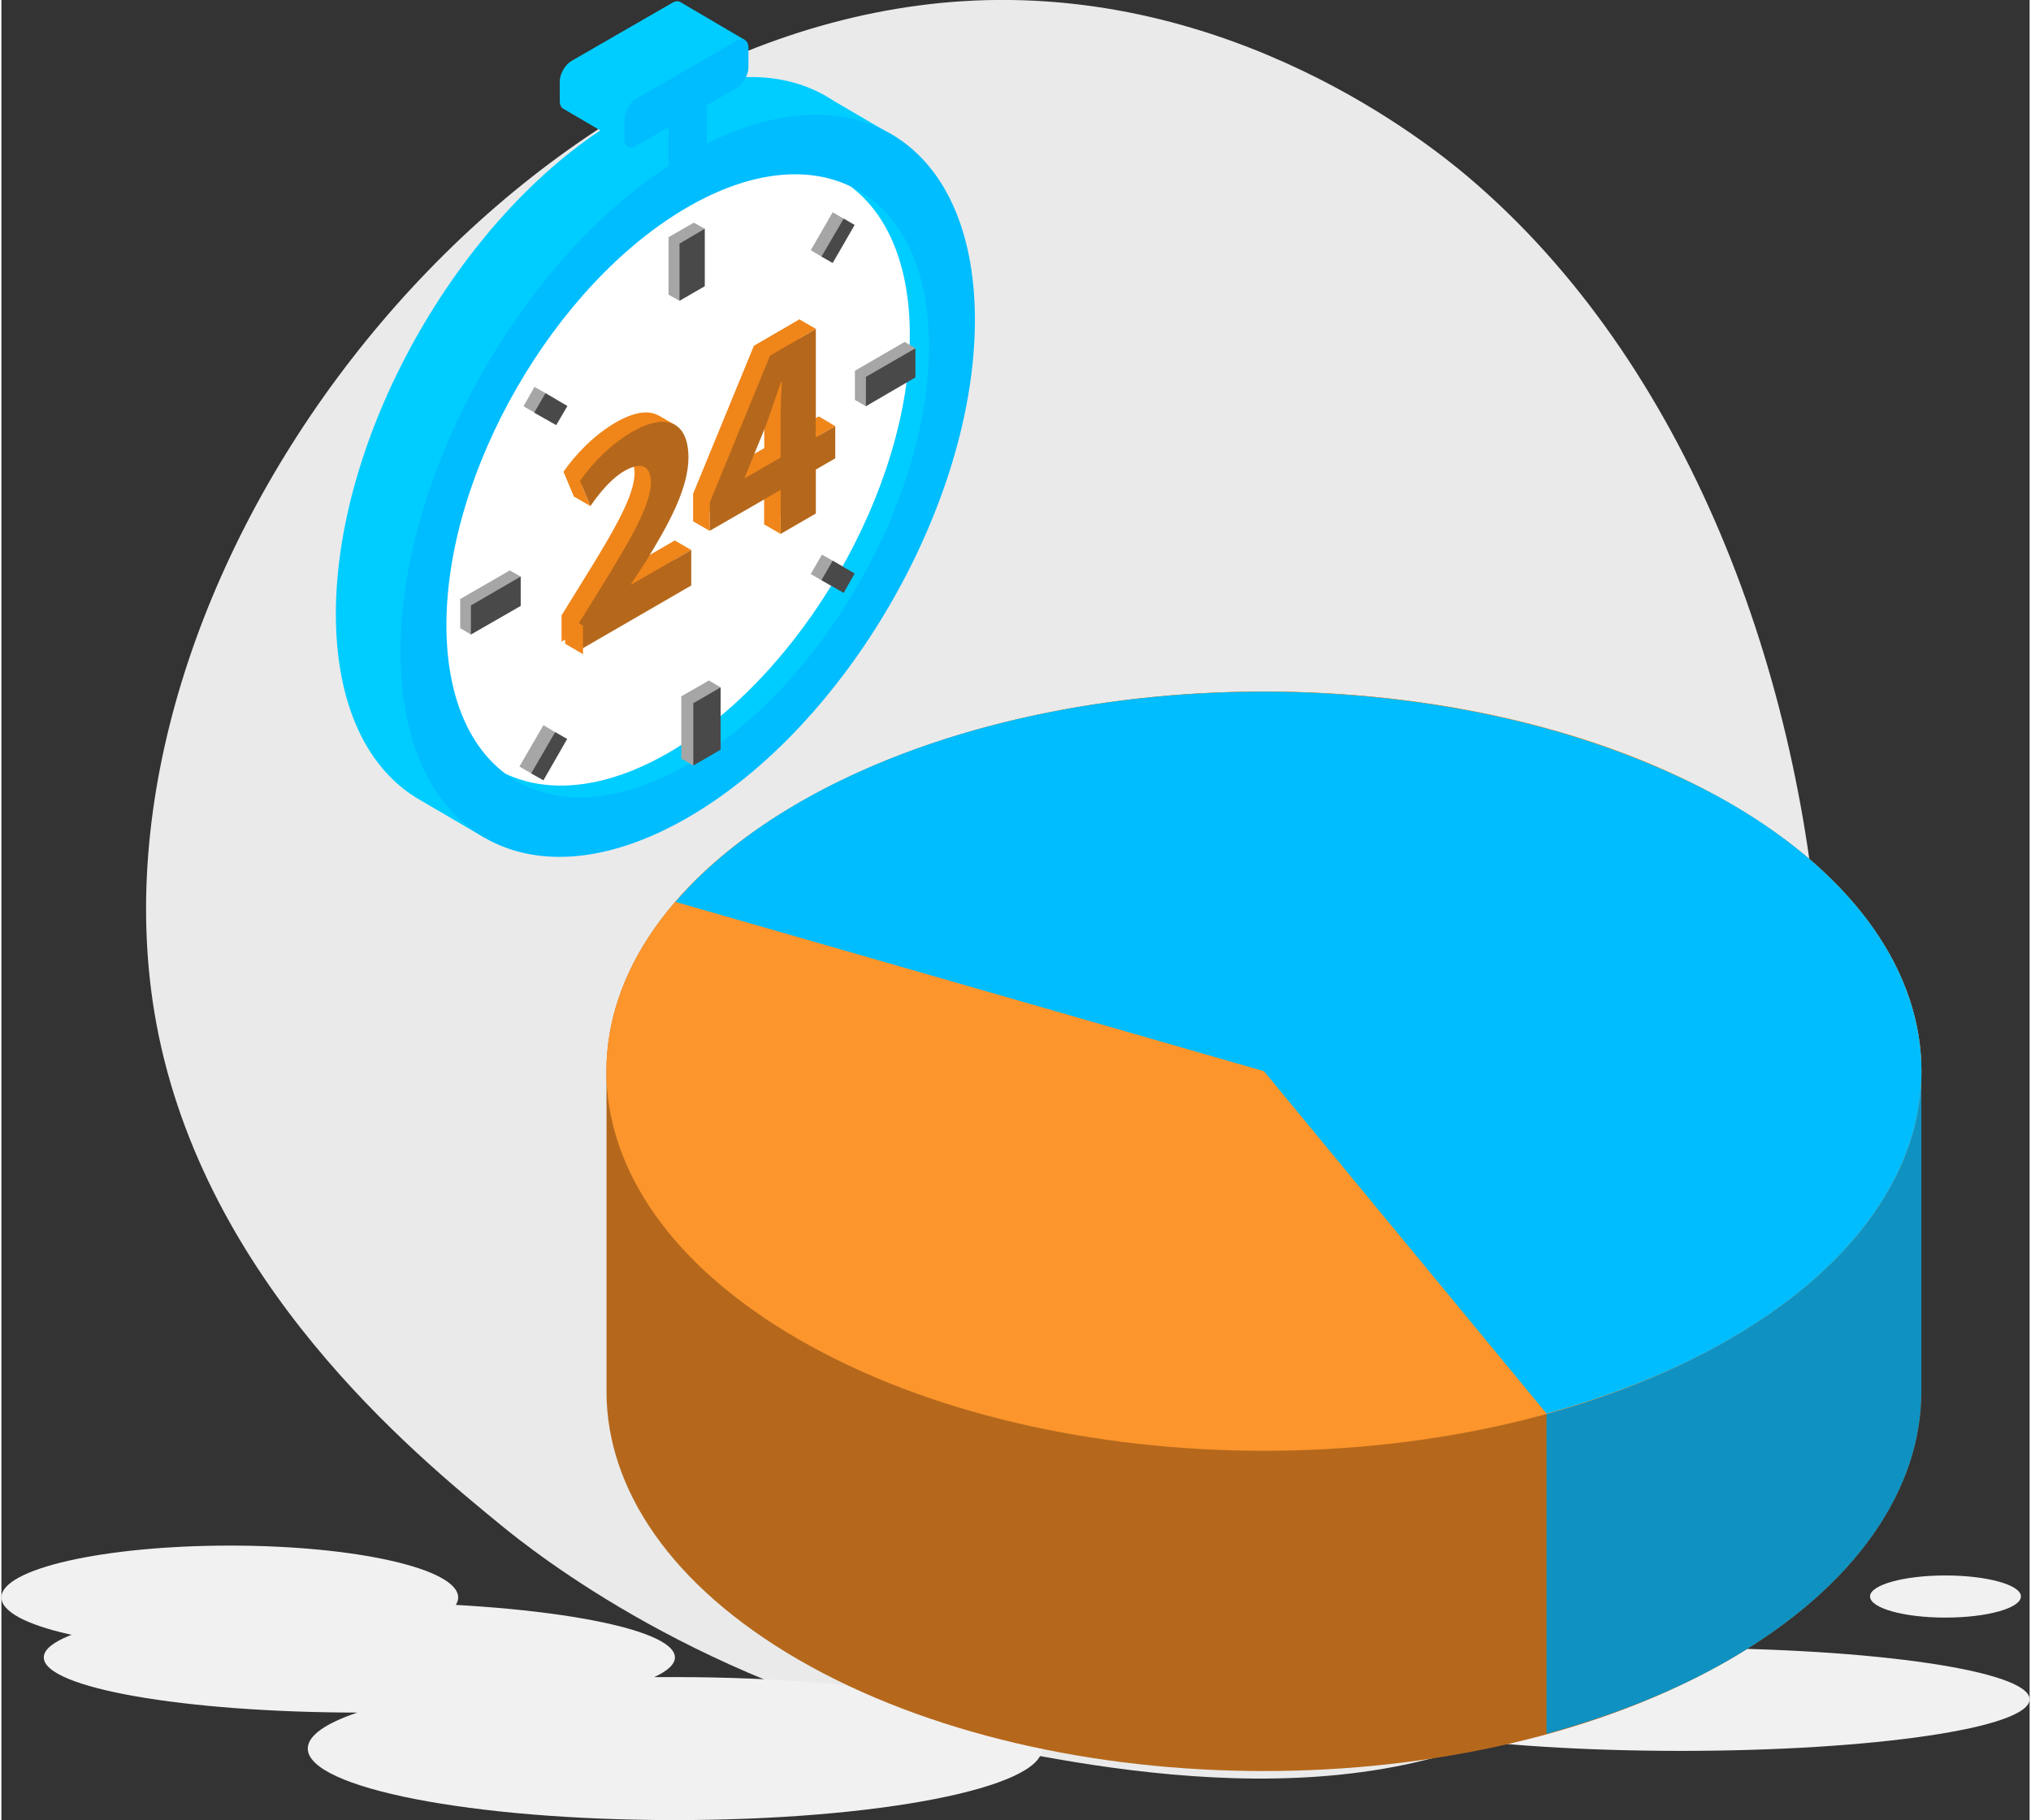 <?xml version="1.0" encoding="UTF-8"?>
<!DOCTYPE svg PUBLIC "-//W3C//DTD SVG 1.1//EN" "http://www.w3.org/Graphics/SVG/1.1/DTD/svg11.dtd">
<!-- Creator: CorelDRAW 2018 (64-Bit) -->
<svg xmlns="http://www.w3.org/2000/svg" xml:space="preserve" width="404px" height="362px" version="1.1" style="shape-rendering:geometricPrecision; text-rendering:geometricPrecision; image-rendering:optimizeQuality; fill-rule:evenodd; clip-rule:evenodd"
viewBox="0 0 79.44 71.28"
 xmlns:xlink="http://www.w3.org/1999/xlink">
 <rect x="0" y="0" width="79.44" height="71.28" fill="#333333" stroke="none"/>
 <defs>
  <style type="text/css">
   <![CDATA[
    .fil5 {fill:#00BDFF;fill-rule:nonzero}
    .fil7 {fill:#00CDFF;fill-rule:nonzero}
    .fil3 {fill:#0F92C2;fill-rule:nonzero}
    .fil11 {fill:#494949;fill-rule:nonzero}
    .fil6 {fill:#498A7B;fill-rule:nonzero}
    .fil10 {fill:#A6A6A6;fill-rule:nonzero}
    .fil2 {fill:#B5681C;fill-rule:nonzero}
    .fil0 {fill:#EAEAEA;fill-rule:nonzero}
    .fil9 {fill:#F08519;fill-rule:nonzero}
    .fil1 {fill:#F1F1F1;fill-rule:nonzero}
    .fil4 {fill:#FB952C;fill-rule:nonzero}
    .fil8 {fill:white;fill-rule:nonzero}
   ]]>
  </style>
 </defs>
 <g id="Layer_x0020_1">
  <g id="_1418822978672">
   <path class="fil0" d="M37.69 68.18c5.54,1.15 16.77,3.48 24.28,-2.1 13.63,-10.13 12.67,-44.59 -4.52,-59.15 -1.48,-1.25 -9.24,-7.57 -19.85,-6.88 -18.41,1.2 -34.73,22.76 -31.53,40.04 1.88,10.12 10.08,16.84 13.46,19.61 1.39,1.14 7.96,6.36 18.16,8.48z"/>
   <g>
    <g>
     <path class="fil1" d="M17.89 62.56c0,1.12 -4,2.03 -8.94,2.03 -4.95,0 -8.95,-0.91 -8.95,-2.03 0,-1.12 4,-2.03 8.95,-2.03 4.94,0 8.94,0.91 8.94,2.03z"/>
     <path class="fil1" d="M65.78 64.54c-1.86,0 -3.64,0.06 -5.26,0.15 1.13,-0.31 1.78,-0.67 1.78,-1.05 0,-1.23 -6.55,-2.22 -14.62,-2.22 -8.07,0 -14.61,0.99 -14.61,2.22 0,1.22 6.54,2.21 14.61,2.21 2.07,0 4.04,-0.06 5.83,-0.18 -0.89,0.27 -1.39,0.57 -1.39,0.88 0,1.12 6.12,2.02 13.66,2.02 7.55,0 13.66,-0.9 13.66,-2.02 0,-1.11 -6.11,-2.01 -13.66,-2.01z"/>
     <path class="fil1" d="M26.38 65.68c-0.27,0 -0.54,0 -0.81,0 0.52,-0.24 0.81,-0.5 0.81,-0.77 0,-1.19 -5.54,-2.16 -12.36,-2.16 -6.83,0 -12.36,0.97 -12.36,2.16 0,1.19 5.49,2.15 12.28,2.16 -1.24,0.42 -1.94,0.9 -1.94,1.41 0,1.54 6.43,2.8 14.38,2.8 7.94,0 14.38,-1.26 14.38,-2.8 0,-1.55 -6.44,-2.8 -14.38,-2.8z"/>
     <path class="fil1" d="M79.1 62.52c0,0.46 -1.32,0.83 -2.96,0.83 -1.63,0 -2.95,-0.37 -2.95,-0.83 0,-0.45 1.32,-0.82 2.95,-0.82 1.64,0 2.96,0.37 2.96,0.82z"/>
     <path class="fil1" d="M71.22 61.08c0,0.19 -0.59,0.34 -1.32,0.34 -0.73,0 -1.33,-0.15 -1.33,-0.34 0,-0.18 0.6,-0.33 1.33,-0.33 0.73,0 1.32,0.15 1.32,0.33z"/>
     <path class="fil1" d="M30.74 61.64c0,0.23 -0.65,0.42 -1.46,0.42 -0.8,0 -1.45,-0.19 -1.45,-0.42 0,-0.23 0.65,-0.42 1.45,-0.42 0.81,0 1.46,0.19 1.46,0.42z"/>
     <path class="fil1" d="M35.96 60.21c0,0.17 -0.42,0.32 -0.92,0.32 -0.51,0 -0.92,-0.15 -0.92,-0.32 0,-0.18 0.41,-0.32 0.92,-0.32 0.5,0 0.92,0.14 0.92,0.32z"/>
    </g>
   </g>
  </g>
  <g id="_1419448153088">
   <path class="fil2" d="M75.2 41.95c0,-3.81 -2.51,-7.61 -7.54,-10.51 -10.06,-5.81 -26.36,-5.81 -36.42,0 -5.03,2.9 -7.54,6.7 -7.54,10.51l0 12.54c0,3.81 2.51,7.61 7.54,10.52 10.06,5.8 26.36,5.8 36.42,0 5.03,-2.91 7.54,-6.71 7.54,-10.52l0 -12.54z"/>
   <path class="fil3" d="M60.52 67.9c2.58,-0.71 5.01,-1.66 7.14,-2.89 5.03,-2.91 7.54,-6.71 7.54,-10.52l0 -12.54c0,-2.1 -0.77,-4.2 -2.3,-6.15l-12.38 19.56 0 12.54z"/>
   <path class="fil4" d="M67.66 52.46c-10.06,5.81 -26.36,5.81 -36.42,0 -10.06,-5.8 -10.06,-15.22 0,-21.02 10.06,-5.81 26.36,-5.81 36.42,0 10.06,5.8 10.06,15.22 0,21.02z"/>
   <path class="fil5" d="M67.66 31.43c-1.09,-0.62 -2.26,-1.17 -3.47,-1.66 -10.04,-4.06 -23.98,-3.51 -32.95,1.66 -2.02,1.17 -3.63,2.49 -4.84,3.89l23.05 6.63 11.07 13.41c2.58,-0.71 5.01,-1.67 7.14,-2.9 10.06,-5.8 10.06,-15.22 0,-21.03z"/>
   <path class="fil6" d="M24.76 4.92l-0.83 0.48c-0.19,0.11 -0.34,0.02 -0.34,-0.2l0 -1.96c0,-0.22 0.15,-0.48 0.34,-0.59l0.83 -0.48c0.19,-0.11 0.34,-0.02 0.34,0.19l0 1.97c0,0.22 -0.15,0.48 -0.34,0.59z"/>
   <path class="fil7" d="M34.09 5.42l0.46 -0.33 -1.95 -1.14 0 0c-2.05,-1.37 -4.99,-1.28 -8.25,0.6 -6.22,3.59 -11.25,12.32 -11.25,19.49 0,3.59 1.25,6.11 3.28,7.28l2.53 1.48 -0.04 -0.74c1.62,0.11 3.49,-0.37 5.48,-1.52 6.21,-3.59 11.25,-12.32 11.25,-19.49 0,-2.37 -0.55,-4.27 -1.51,-5.63z"/>
   <polygon class="fil7" points="23.59,5.01 26.13,6.5 26.13,4.99 23.59,3.24 "/>
   <path class="fil5" d="M27.3 6.4l-0.83 0.48c-0.19,0.11 -0.34,0.02 -0.34,-0.19l0 -1.97c0,-0.22 0.15,-0.48 0.34,-0.59l0.83 -0.48c0.18,-0.11 0.34,-0.02 0.34,0.19l0 1.97c0,0.22 -0.16,0.48 -0.34,0.59z"/>
   <path class="fil7" d="M26.59 0.08c-0.08,-0.05 -0.2,-0.04 -0.33,0.04l-3.92 2.26c-0.26,0.15 -0.47,0.51 -0.47,0.81l0 0.77c0,0.15 0.05,0.25 0.14,0.3l2.56 1.5 4.54 -4.2 -2.52 -1.48z"/>
   <path class="fil5" d="M28.79 3.45l-3.92 2.26c-0.26,0.15 -0.47,0.03 -0.47,-0.27l0 -0.77c0,-0.3 0.21,-0.66 0.47,-0.81l3.92 -2.26c0.26,-0.15 0.47,-0.03 0.47,0.27l0 0.77c0,0.29 -0.21,0.66 -0.47,0.81z"/>
   <path class="fil5" d="M38.13 12.53c0,7.18 -5.03,15.9 -11.25,19.49 -6.21,3.59 -11.25,0.68 -11.25,-6.5 0,-7.17 5.04,-15.9 11.25,-19.49 6.22,-3.59 11.25,-0.68 11.25,6.5z"/>
   <path class="fil7" d="M36.33 13.57c0,6.03 -4.23,13.36 -9.45,16.37 -2.85,1.64 -5.4,1.66 -7.14,0.36 1.69,0.8 3.93,0.6 6.39,-0.82 5.21,-3.02 9.45,-10.34 9.45,-16.37 0,-2.74 -0.88,-4.73 -2.32,-5.81 1.89,0.9 3.07,3.08 3.07,6.27z"/>
   <path class="fil8" d="M35.58 13.11c0,6.03 -4.24,13.35 -9.45,16.37 -2.46,1.42 -4.7,1.62 -6.39,0.82 -1.44,-1.08 -2.31,-3.08 -2.31,-5.82 0,-6.02 4.23,-13.35 9.45,-16.37 2.46,-1.42 4.7,-1.62 6.38,-0.81 1.44,1.08 2.32,3.07 2.32,5.81z"/>
   <path class="fil9" d="M29.88 17.55l0 -1.6c0,-0.43 0.02,-0.89 0.04,-1.37l-0.03 0.02c-0.21,0.58 -0.37,1.1 -0.58,1.68l-0.84 2.06 0 0.02 1.41 -0.81zm0 2.99l0 -1.72 -2.78 1.6 0 -1.1 2.37 -5.77 1.79 -1.04 0 4.24 0.76 -0.44 0 1.28 -0.76 0.43 0 1.72 -1.38 0.8z"/>
   <path class="fil9" d="M24.02 22.53l0 -0.02 0.58 -0.89c0.9,-1.46 1.67,-2.86 1.67,-4.08 0,-0.37 -0.07,-0.67 -0.19,-0.9l0.3 0 -0.64 -0.37 -0.01 0c-0.37,-0.21 -0.93,-0.15 -1.66,0.27 -0.85,0.49 -1.58,1.25 -2.05,1.93l0.41 0.98c0.33,-0.48 0.8,-1.07 1.34,-1.38 0.72,-0.42 1.03,-0.13 1.03,0.47 -0.02,0.85 -0.68,2.05 -2.05,4.25l-0.81 1.31 0 1.03 4.44 -2.57 0 -1.39 -2.36 1.36z"/>
   <polygon class="fil9" points="24.66,22.9 24.96,21.99 26.38,21.17 27.02,21.54 "/>
   <path class="fil2" d="M22.58 25.5l0 -1.03 0.81 -1.31c1.37,-2.2 2.03,-3.4 2.05,-4.26 0,-0.59 -0.31,-0.87 -1.03,-0.46 -0.54,0.31 -1.01,0.9 -1.34,1.38l-0.41 -0.98c0.47,-0.68 1.2,-1.44 2.05,-1.93 1.42,-0.81 2.2,-0.31 2.2,1.01 0,1.2 -0.77,2.61 -1.67,4.07l-0.58 0.89 0 0.02 2.36 -1.36 0 1.39 -4.44 2.57z"/>
   <path class="fil2" d="M30.52 17.92l0 -1.6c0,-0.44 0.02,-0.89 0.05,-1.38l-0.04 0.03c-0.2,0.58 -0.37,1.1 -0.58,1.68l-0.84 2.06 0 0.02 1.41 -0.81zm0 2.99l0 -1.72 -2.78 1.6 0 -1.1 2.37 -5.77 1.79 -1.04 0 4.24 0.76 -0.43 0 1.26 -0.76 0.44 0 1.72 -1.38 0.8z"/>
   <polygon class="fil9" points="22.78,25.62 22.08,25.21 22.08,24.1 22.78,24.5 "/>
   <polygon class="fil9" points="27.74,20.79 27.1,20.42 27.1,19.32 27.74,19.69 "/>
   <polygon class="fil9" points="30.52,20.91 29.88,20.54 29.88,19.56 30.52,19.19 "/>
   <polygon class="fil9" points="31.9,17.12 31.9,16.38 32.02,16.31 32.66,16.69 "/>
   <polygon class="fil9" points="23.07,19.82 22.43,19.45 22.02,18.47 22.66,18.84 "/>
   <polygon class="fil9" points="30.11,13.92 29.47,13.55 31.26,12.51 31.9,12.88 "/>
   <polygon class="fil10" points="27.55,8.96 26.56,11.78 26.13,11.54 26.13,9.29 27.12,8.72 "/>
   <polygon class="fil10" points="27.1,29.98 26.63,29.71 26.63,27.27 27.71,26.65 28.17,26.92 "/>
   <polygon class="fil10" points="33.43,15.66 33.43,14.52 35.38,13.39 35.8,13.64 33.86,15.91 "/>
   <polygon class="fil10" points="17.97,24.6 17.97,23.46 19.91,22.34 20.34,22.58 18.39,24.85 "/>
   <polygon class="fil10" points="32.14,10.06 31.7,9.8 32.56,8.31 33,8.57 "/>
   <polygon class="fil10" points="21.31,16.41 21.75,15.65 20.88,15.15 20.45,15.91 "/>
   <polygon class="fil10" points="32.14,21.72 31.7,22.48 32.56,22.98 33,22.21 "/>
   <polygon class="fil10" points="21.23,28.4 21.7,28.68 20.77,30.3 20.29,30.02 "/>
   <polygon class="fil11" points="27.55,11.21 26.56,11.78 26.56,9.54 27.55,8.96 "/>
   <polygon class="fil11" points="28.17,29.36 27.1,29.98 27.1,27.54 28.17,26.92 "/>
   <polygon class="fil11" points="33.86,15.91 33.86,14.76 35.8,13.64 35.8,14.78 "/>
   <polygon class="fil11" points="18.39,24.85 18.39,23.71 20.34,22.58 20.34,23.73 "/>
   <polygon class="fil11" points="32.56,10.3 32.12,10.05 32.99,8.56 33.42,8.81 "/>
   <polygon class="fil11" points="21.73,16.65 22.17,15.9 21.31,15.4 20.87,16.16 "/>
   <polygon class="fil11" points="32.56,21.96 32.12,22.72 32.99,23.22 33.42,22.46 "/>
   <polygon class="fil11" points="21.69,28.67 22.16,28.94 21.23,30.56 20.75,30.29 "/>
  </g>
 </g>
</svg>
